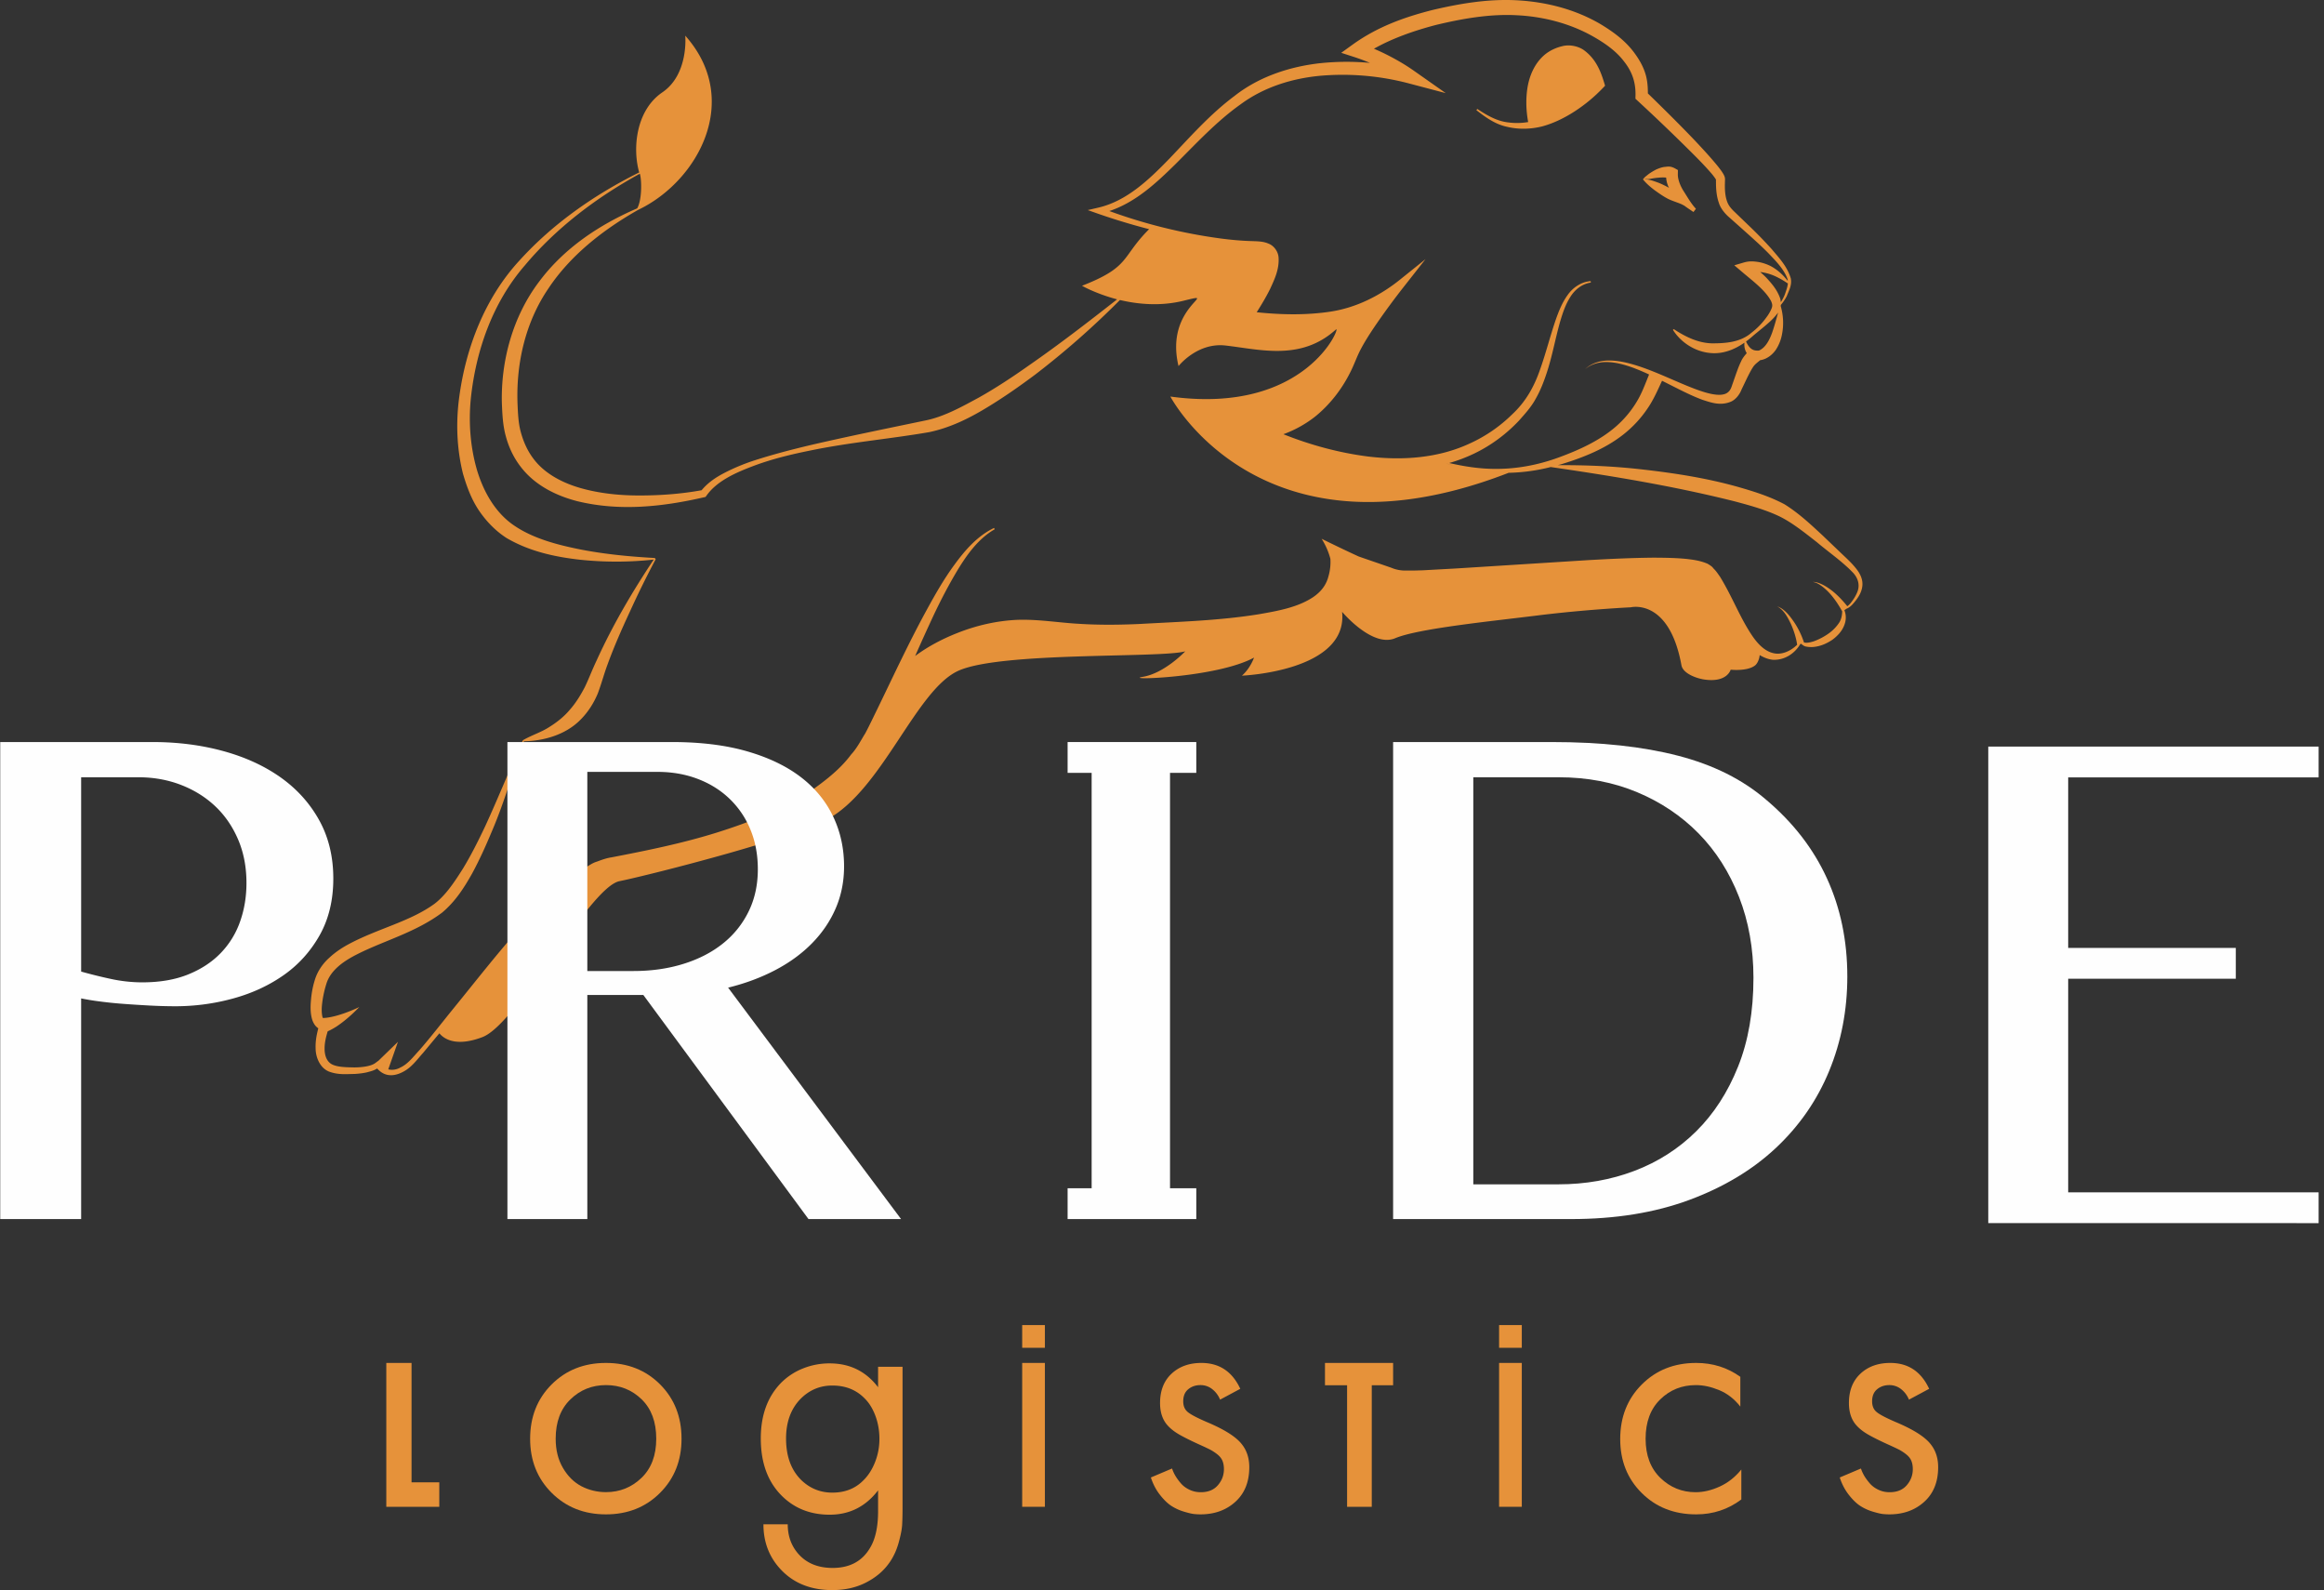 <svg xmlns="http://www.w3.org/2000/svg" width="307" height="210" viewBox="0 0 307 210"><rect x="0" y="0" width="307" height="210" fill="#333333" stroke="none"/><defs><clipPath id="k9oxa"><path d="M262.65 98.6h43.641v62.935H262.65z"/></clipPath><clipPath id="k9oxb"><path d="M100.5 180.06h18.726V210H100.5z"/></clipPath><clipPath id="k9oxc"><path d="M.03 209h306V0H.03z"/></clipPath></defs><g><g><g><path fill="#e6923a" d="M218.58 25.124c-.55-.425-.996-.777-1.55-1.435.084-.091.209-.268.403-.419.183-.142.284-.237.44-.345.29-.198.598-.382.923-.548.336-.141.69-.281 1.086-.334.435-.022.75-.169 1.477.248l.293.168-.01.579c-.011.567.264 1.422.755 2.19.491.758.978 1.642 1.633 2.344l-.323.428-.004-.002c-.397-.273-.806-.536-1.198-.829-.146-.075-.286-.164-.441-.226-.61-.259-1.26-.434-1.836-.744-.572-.31-1.11-.69-1.647-1.075m-.911-1.464c-.108 0-.28-.031-.494.029.612-.044 1.32.235 1.924.45a12.8 12.8 0 0 1 1.378.666c-.023-.046-.051-.086-.073-.133a3.592 3.592 0 0 1-.308-1.216c-.047-.006-.095-.015-.136-.013a5.076 5.076 0 0 0-.87.024c-.31.02-.629.065-.952.129a3.78 3.78 0 0 1-.47.064"/></g><g><path fill="#e6923a" d="M203.766 16.682c1.523-.423 2.951-1.133 4.277-1.993a20.788 20.788 0 0 0 3.689-3.057l.298-.313-.136-.451c-.49-1.608-1.157-3.18-2.735-4.298-.801-.52-1.896-.704-2.79-.469-.827.197-1.654.572-2.338 1.146-1.375 1.177-2.04 2.885-2.274 4.478-.214 1.498-.146 2.97.113 4.394a8.728 8.728 0 0 1-2.662.045c-1.473-.166-2.799-.943-4.06-1.777l-.118.156c1.204.952 2.52 1.889 4.07 2.208 1.52.363 3.134.32 4.666-.069"/></g><g><path fill="#e6923a" d="M245.294 75.22c.331.441.623.964.709 1.553.09.585-.057 1.175-.302 1.672-.253.495-.582.924-.943 1.328a2.592 2.592 0 0 1-.64.533.509.509 0 0 1-.162.067l-.314.207c.238.585.253 1.288.013 1.914-.29.831-.908 1.482-1.577 1.983-.694.47-1.468.827-2.31.941a3.41 3.41 0 0 1-1.287-.048 1.284 1.284 0 0 1-.526-.341l-.137.031c-.71 1.22-2.061 2.167-3.66 2.072-.638-.072-1.19-.316-1.708-.617-.031.52-.289 1.101-.588 1.352-1.021.827-3.241.577-3.241.577s-.462 1.77-3.55 1.288c-.964-.154-2.738-.768-2.951-1.865-1.62-8.934-6.693-7.662-6.693-7.662s-6.039.288-12.48 1.097c-6.213.77-15.609 1.712-18.636 2.983-3.028 1.289-7.02-3.484-7.02-3.484.829 7.872-13.234 8.432-13.234 8.432 1.118-.962 1.601-2.387 1.601-2.387-4.94 2.695-17.555 3.02-14.68 2.54 2.875-.481 5.594-3.368 5.594-3.368-3.203.924-24.421.02-29.996 2.58-5.574 2.54-9.974 15.59-17.226 19.576-2.317 1.27-7.775 3.002-13.272 4.56-6.058 1.714-12.153 3.215-14.238 3.638-3.992.79-13.483 18.844-18.112 20.596-3.666 1.398-5.2.099-5.685-.503l-2.169 2.606c-.787.87-1.517 1.937-2.694 2.516-.564.289-1.243.503-1.944.375-.57-.099-1.034-.425-1.418-.85-.455.296-.875.374-1.327.503-.544.124-1.089.183-1.633.219-1.089.01-2.125.145-3.349-.297-1.26-.474-1.81-1.946-1.814-3.049-.04-.937.122-1.809.354-2.68a2.031 2.031 0 0 1-.417-.383 2.63 2.63 0 0 1-.446-.96c-.154-.622-.168-1.203-.15-1.765.064-1.145.199-2.145.551-3.274.342-1.141 1.051-2.17 1.906-2.93.841-.786 1.787-1.397 2.749-1.898 3.819-2.01 7.997-2.916 11.198-5.267 1.49-1.158 2.633-2.91 3.72-4.624 1.065-1.754 1.994-3.605 2.882-5.476.874-1.88 1.69-3.794 2.513-5.708.857-1.92 1.47-3.857 2.543-5.778 1.242-.703 2.413-1.042 3.456-1.724 1.038-.644 1.968-1.387 2.722-2.289.776-.875 1.394-1.882 1.954-2.94.512-1.04 1-2.346 1.559-3.51 2.131-4.704 4.733-9.121 7.566-13.379-3.22.352-6.473.358-9.72.02-3.3-.371-6.653-1.079-9.715-2.866-1.504-.969-2.758-2.289-3.726-3.75-.967-1.476-1.56-3.12-2.039-4.765-.825-3.326-.94-6.754-.493-10.072.88-6.59 3.403-13.106 7.931-18.035 4.46-4.923 9.96-8.734 15.834-11.66l.034.07c-.94-3.197-.471-8.265 3.032-10.646 3.51-2.387 3.03-7.489 3.03-7.489 7.503 8.432 1.755 19.096-6.058 22.926-.057.025-.114.055-.169.082-4.667 2.647-8.955 6.02-11.854 10.382-3.022 4.436-4.262 9.829-4.079 15.147.057 1.35.106 2.642.445 3.857.334 1.21.838 2.36 1.572 3.358 1.458 2.028 3.839 3.293 6.356 4.009 2.538.714 5.247.983 7.955.964 2.662-.008 5.37-.214 7.992-.692.863-1.043 1.963-1.754 3.085-2.327a26.405 26.405 0 0 1 3.672-1.539c2.51-.823 5.057-1.482 7.615-2.093 5.116-1.185 10.286-2.23 15.382-3.293 2.39-.522 4.675-1.798 6.925-3.017 2.247-1.265 4.416-2.701 6.54-4.202 3.982-2.758 7.835-5.73 11.669-8.738-2.794-.733-4.638-1.792-4.638-1.792 6.463-2.52 5.138-3.76 8.864-7.476a86.654 86.654 0 0 1-6.77-2.05l-1.334-.47 1.395-.325c3.766-.875 6.699-3.697 9.402-6.482 2.711-2.834 5.35-5.853 8.604-8.277 3.22-2.535 7.286-3.872 11.306-4.316a33.595 33.595 0 0 1 6.57-.04 26.237 26.237 0 0 0-1.972-.741l-1.821-.59 1.502-1.082c3.281-2.362 6.828-3.621 10.508-4.562C192.843.47 196.6-.175 200.46.042c3.817.215 7.65 1.19 10.99 3.158 1.646.994 3.256 2.158 4.465 3.807.579.792 1.114 1.676 1.427 2.685.287.888.34 1.798.342 2.646 2.093 2.036 4.165 4.085 6.186 6.198 1.042 1.112 2.078 2.218 3.058 3.426.244.307.483.61.715.998.055.086.12.23.175.358.034.114.057.27.059.356l-.006.14-.015.552c-.01.725.036 1.43.234 2.066.19.667.56 1.095 1.131 1.634l1.629 1.568a57.637 57.637 0 0 1 3.19 3.266c.977 1.162 2.066 2.299 2.526 3.878.163.897-.245 1.58-.519 2.3a5.962 5.962 0 0 1-.795 1.187c-.003.05-.017.099-.024.151a7.882 7.882 0 0 1 .165 3.786 5.528 5.528 0 0 1-.804 1.992c-.428.619-1.112 1.19-1.929 1.351l-.122.023h-.019c-.502.422-.736.571-.99.984-.261.404-.512.911-.757 1.4l-.722 1.51c-.21.549-.69 1.269-1.38 1.579-1.42.595-2.652.115-3.734-.224-1.095-.4-2.119-.897-3.13-1.398-.753-.377-1.5-.758-2.249-1.132-.534 1.137-1.116 2.505-1.92 3.661a15.101 15.101 0 0 1-3.192 3.436c-2.469 1.937-5.356 3.055-8.225 3.937-.144.044-.291.072-.435.114 3.769-.023 7.541.143 11.29.579 4.217.482 8.428 1.137 12.551 2.301 2.064.592 4.108 1.228 6.107 2.283 1.939 1.216 3.466 2.667 5.03 4.114l2.29 2.191c.757.727 1.565 1.428 2.24 2.316m-11.166-31.362c.278-.813.517-1.687.762-2.584a7.91 7.91 0 0 1-.971 1.097c-.736.687-1.51 1.287-2.264 1.912-.31.284-.648.56-1.004.819.192.41.424.773.713.973.308.22.633.246.994.223.841-.358 1.38-1.33 1.77-2.44m1.629-4.91c.167-.478.378-1.021.42-1.514-.403-.257-.794-.518-1.21-.722a6.714 6.714 0 0 0-2.441-.787c.285.25.568.502.834.782.684.746 1.376 1.531 1.776 2.63.062.169.093.369.108.577.203-.305.374-.634.513-.966M155.26 21.695c-2.488 2.446-5.24 5.03-8.717 6.177a70.081 70.081 0 0 0 14.75 3.63c1.365.179 2.736.303 4.11.339.662.03 1.44.017 2.152.328.743.272 1.306 1.078 1.344 1.853.1 1.55-.534 2.87-1.116 4.135-.53 1.068-1.14 2.085-1.773 3.08 3.229.337 6.529.403 9.721-.077 3.376-.506 6.533-2.08 9.187-4.211l3.393-2.723-2.692 3.426a95.062 95.062 0 0 0-4.1 5.583c-.64.954-1.26 1.925-1.78 2.917-.499.936-.887 2.113-1.448 3.17-1.087 2.137-2.604 4.091-4.495 5.643a15.196 15.196 0 0 1-4.26 2.381c3.57 1.428 7.354 2.455 11.16 2.941 4.568.558 9.326.217 13.475-1.724a19.423 19.423 0 0 0 5.612-3.865c1.711-1.592 2.823-3.523 3.604-5.74.79-2.183 1.357-4.48 2.13-6.74.398-1.122.843-2.254 1.563-3.248.694-1 1.823-1.756 3.047-1.842l.023.191c-1.163.169-2.112.93-2.71 1.9-.622.96-.995 2.075-1.327 3.189-.647 2.247-1.044 4.588-1.8 6.868-.38 1.141-.814 2.278-1.426 3.35-.587 1.105-1.433 2.023-2.226 2.922-1.669 1.769-3.66 3.261-5.87 4.327a20.986 20.986 0 0 1-3.353 1.276c1.93.442 3.887.751 5.853.772 2.952.049 5.877-.499 8.632-1.513 2.756-1.009 5.461-2.253 7.599-4.133a13.59 13.59 0 0 0 2.692-3.228c.677-1.107 1.084-2.257 1.629-3.59a29.851 29.851 0 0 0-2.11-.893c-1.045-.376-2.123-.688-3.23-.74-1.1-.072-2.252.206-3.12.938.817-.785 1.986-1.153 3.122-1.15 1.145-.014 2.272.239 3.36.557 2.178.654 4.233 1.619 6.293 2.49 1.03.434 2.063.855 3.104 1.163 1.01.294 2.162.492 2.833.1.33-.197.53-.473.688-.974l.56-1.602c.198-.54.383-1.07.668-1.647.159-.375.456-.747.737-1.059-.005-.008-.015-.015-.021-.025a2.15 2.15 0 0 1-.283-1.364c-1.239.86-2.716 1.488-4.317 1.383-2.144-.122-4.083-1.396-5.13-3.074l.104-.1c1.643 1.087 3.312 1.85 5.087 1.883 1.703-.002 3.72-.116 5.19-1.41a9.62 9.62 0 0 0 1.986-2.05c.279-.376.515-.78.675-1.18.129-.348.083-.554-.074-.927-.75-1.431-2.403-2.648-3.78-3.819l-1.085-.922 1.26-.369c.736-.216 1.303-.155 1.92-.067a5.906 5.906 0 0 1 1.683.569c.893.492 1.614 1.166 2.199 1.932-.01-.073-.002-.151-.023-.22-.46-1.333-1.585-2.447-2.602-3.513-1.053-1.063-2.186-2.055-3.308-3.063l-1.701-1.516c-.553-.463-1.232-1.198-1.469-2.01-.282-.8-.358-1.624-.377-2.407l-.005-.581v-.076c-.025-.036-.031-.067-.08-.135a8.306 8.306 0 0 0-.64-.817c-.965-1.107-2.042-2.175-3.11-3.23a265.446 265.446 0 0 0-6.54-6.248l-.266-.249.008-.35c.051-1.808-.443-3.238-1.55-4.617-1.007-1.324-2.476-2.356-3.999-3.223-3.068-1.748-6.596-2.66-10.145-2.834-3.543-.19-7.155.44-10.672 1.284-2.83.741-5.714 1.74-8.187 3.14.618.26 1.226.545 1.823.848 1.2.613 2.331 1.267 3.47 2.068l4.195 2.947-4.994-1.316a34.358 34.358 0 0 0-11.424-.991c-3.82.334-7.574 1.494-10.666 3.773-3.158 2.233-5.832 5.133-8.64 7.929m35.872 39.538c-.008 0-.015.002-.023.004.283.072.572.158.852.223-.276-.076-.555-.147-.829-.227m54.185 17.037c.422-.937.152-1.914-.54-2.64-1.38-1.449-3.192-2.693-4.781-4.034-1.642-1.28-3.313-2.634-5.073-3.466-1.778-.831-3.808-1.396-5.806-1.924-7.928-1.99-16.07-3.34-24.272-4.525a24.659 24.659 0 0 1-5.553.762c-9.704 3.771-17.596 4.424-23.873 3.46-14.912-2.272-20.815-13.532-20.815-13.532 18.076 2.482 22.627-9.546 21.874-8.853-.308.27-.616.518-.924.75-4.38 3.214-9.318 1.867-13.64 1.366-3.761-.443-6.23 2.714-6.23 2.714-1.929-8.007 5.807-9.894.637-8.624-3.076.753-6.03.452-8.379-.101a110.475 110.475 0 0 1-11.174 9.834c-2.112 1.577-4.277 3.095-6.56 4.464-2.277 1.372-4.706 2.568-7.46 3.151-5.202.895-10.418 1.34-15.544 2.394-2.56.512-5.108 1.116-7.547 2.024-2.382.89-4.942 1.998-6.339 3.981l-.107.154-.177.042c-5.436 1.25-11.13 1.897-16.769.526-2.762-.713-5.595-2.08-7.467-4.529-.935-1.198-1.593-2.598-1.977-4.04-.405-1.448-.462-2.935-.523-4.329-.154-5.668 1.458-11.512 4.899-16.07 3.323-4.48 8.04-7.582 12.979-9.71.639-1.146.586-3.637.384-4.422 0-.038-.02-.057-.02-.076-.008-.042-.02-.042-.033-.067-5.718 3.132-11.031 7.148-15.184 12.112-4.243 4.893-6.458 11.226-7.127 17.572-.313 3.177-.064 6.399.8 9.397.883 2.968 2.483 5.752 4.975 7.411 2.523 1.703 5.714 2.535 8.86 3.154 3.175.608 6.435.92 9.706 1.099l.004.095.084.05a125.858 125.858 0 0 0-3.418 6.94c-1.084 2.33-2.12 4.684-2.99 7.083-.447 1.214-.745 2.372-1.245 3.71-.53 1.277-1.293 2.486-2.297 3.486-2.013 2.046-4.982 2.802-7.461 2.84-1.393 3.805-2.543 7.923-4.182 11.763-.81 1.937-1.665 3.864-2.682 5.73-1.043 1.85-2.203 3.68-3.973 5.155-3.57 2.653-7.767 3.712-11.34 5.555-1.761.9-3.397 2.095-3.922 3.823a14.19 14.19 0 0 0-.589 2.864c-.042.473-.04.947.036 1.343a.912.912 0 0 0 .11.345l-.007-.04c.268.021.743-.059 1.13-.137.407-.086.818-.2 1.23-.33.82-.263 1.637-.594 2.439-.973a20.414 20.414 0 0 1-1.982 1.82c-.356.283-.728.557-1.122.812-.338.206-.66.396-1.07.575-.23.736-.414 1.513-.41 2.25-.012.944.286 1.811 1.062 2.154.743.341 1.89.343 2.887.364.962-.008 2.16-.143 2.743-.576l.396-.295.004.008 2.596-2.516-1.279 3.634c.506.12 1.076.055 1.589-.238 1.023-.467 1.724-1.44 2.54-2.31 1.562-1.795 3.02-3.694 4.528-5.547 3.022-3.706 5.955-7.491 9.175-11.062 1.63-1.767 3.239-3.565 5.102-5.148.439-.42.93-.792 1.422-1.164.492-.375.96-.771 1.525-1.078.566-.306 1.039-.706 1.716-.897.641-.247 1.287-.466 1.855-.548 4.71-.905 9.355-1.848 13.873-3.255 4.496-1.404 8.902-3.158 12.768-5.72 1.871-1.337 3.698-2.786 5.049-4.611.78-.84 1.28-1.855 1.88-2.815.548-1.03 1.061-2.125 1.585-3.19 2.084-4.29 4.095-8.634 6.393-12.854 1.148-2.107 2.33-4.21 3.76-6.162 1.407-1.935 3.057-3.85 5.27-4.904l.083.173c-2.061 1.183-3.511 3.139-4.748 5.135-1.23 2.021-2.331 4.125-3.346 6.276a282.705 282.705 0 0 0-2.416 5.325c1.69-1.249 3.568-2.242 5.532-3.017 2.535-1.013 5.252-1.638 7.991-1.756 2.768-.086 5.419.375 8.084.524 2.667.173 5.338.145 8.005.025 5.323-.296 10.651-.454 15.798-1.29 2.53-.438 5.165-.914 7.178-2.266.996-.688 1.72-1.547 2.03-2.819.202-.71.28-1.47.234-2.232a9.428 9.428 0 0 0-1.156-2.644c.232.11 2.477 1.23 4.907 2.341l4.284 1.478a4.748 4.748 0 0 0 2.038.373c.711.015 1.433-.01 2.154-.032l4.332-.238 17.374-1.097c2.901-.166 5.809-.303 8.738-.334 1.466.008 2.935.023 4.44.174.759.097 1.495.181 2.367.491l.329.128c.139.078.274.165.405.255.302.2.331.327.51.495.309.318.505.642.743.966 1.604 2.62 2.602 5.296 4.142 7.628.75 1.146 1.7 2.198 2.92 2.476 1.068.26 2.269-.259 3.132-1.113-.135-.937-.437-1.885-.84-2.78-.424-.871-.905-1.81-1.802-2.292.979.339 1.644 1.23 2.222 2.057a11.17 11.17 0 0 1 1.325 2.718c.4.097.882-.03 1.291-.156a8.252 8.252 0 0 0 1.92-1.002 5.43 5.43 0 0 0 1.465-1.506c.257-.417.354-.918.371-1.448-.45-.815-.962-1.602-1.587-2.304a7.517 7.517 0 0 0-1.034-.97c-.377-.278-.793-.548-1.276-.609.491-.019.97.186 1.405.405.439.231.85.515 1.237.825.717.577 1.348 1.257 1.928 1.977.186-.124.367-.32.5-.489.315-.404.597-.846.79-1.305"/></g><g><path fill="#fefefe" d="M.03 98h20.142c3.303 0 6.41.397 9.321 1.194 2.912.798 5.444 1.96 7.596 3.489 2.15 1.53 3.845 3.415 5.084 5.654 1.237 2.242 1.857 4.805 1.857 7.69 0 2.843-.597 5.33-1.791 7.465-1.197 2.13-2.772 3.887-4.727 5.264-1.956 1.379-4.184 2.414-6.683 3.102a28.708 28.708 0 0 1-7.659 1.035c-1.128 0-2.293-.034-3.487-.099a161.75 161.75 0 0 1-3.488-.224 53.531 53.531 0 0 1-3.13-.326 33.24 33.24 0 0 1-2.346-.386V161H.03zm10.69 30.314a63.98 63.98 0 0 0 3.91.968c1.392.302 2.783.454 4.172.454 2.304 0 4.313-.345 6.03-1.033 1.718-.691 3.151-1.628 4.303-2.814a11.336 11.336 0 0 0 2.575-4.168c.566-1.594.847-3.297.847-5.107 0-2.112-.368-4.029-1.107-5.753-.74-1.724-1.75-3.19-3.032-4.395-1.282-1.207-2.791-2.143-4.53-2.813-1.738-.668-3.608-1.002-5.607-1.002h-7.562z"/></g><g><path fill="#fefefe" d="M67.03 98h21.752c3.778 0 7.08.41 9.911 1.226 2.833.818 5.193 1.95 7.079 3.392 1.89 1.444 3.315 3.178 4.281 5.203.966 2.024 1.447 4.221 1.447 6.591 0 1.982-.364 3.823-1.093 5.525-.73 1.7-1.77 3.24-3.122 4.62-1.35 1.379-2.97 2.563-4.858 3.553-1.888.991-3.97 1.768-6.244 2.326L119.03 161h-12.228l-21.816-29.594h-7.4V161H67.03zm10.555 30.24h6.113c2.36 0 4.549-.312 6.564-.938 2.017-.623 3.755-1.517 5.214-2.68a12.237 12.237 0 0 0 3.41-4.234c.817-1.658 1.223-3.52 1.223-5.587 0-1.898-.32-3.63-.964-5.202a11.805 11.805 0 0 0-2.737-4.072c-1.179-1.142-2.584-2.025-4.214-2.649-1.63-.625-3.412-.938-5.342-.938h-9.267z"/></g><g><path fill="#fefefe" d="M184.03 98h20.99c6.46 0 12.013.602 16.664 1.81 4.65 1.204 8.525 3.144 11.625 5.813 3.575 3.017 6.254 6.484 8.04 10.405 1.79 3.919 2.681 8.228 2.681 12.923 0 4.435-.797 8.593-2.39 12.47-1.592 3.877-3.94 7.269-7.038 10.178-3.101 2.907-6.924 5.201-11.466 6.88-4.542 1.681-9.74 2.521-15.596 2.521h-23.51zm10.593 58.412h11.236c3.575 0 6.924-.592 10.046-1.778 3.12-1.184 5.844-2.928 8.17-5.233 2.324-2.304 4.164-5.146 5.52-8.53 1.356-3.381 2.036-7.29 2.036-11.727 0-3.877-.636-7.443-1.907-10.694-1.27-3.251-3.046-6.04-5.327-8.368-2.282-2.326-4.995-4.146-8.138-5.46-3.145-1.314-6.588-1.97-10.335-1.97h-11.301z"/></g><g><g/><g clip-path="url(#k9oxa)"><path fill="#fefefe" d="M306.291 98.6v4.066h-33.084v22.527h22.143v4.068h-22.143v28.206h33.084v4.068H262.65V98.6z"/></g></g><g><path fill="#fefefe" d="M158.03 102.07V98h-17v4.07h3.176v54.86h-3.176V161h17v-4.07h-3.471v-54.86z"/></g><g><path fill="#e6923a" d="M87.19 197.162c-1.894 1.892-4.276 2.838-7.148 2.838s-5.259-.946-7.161-2.838c-1.9-1.891-2.851-4.274-2.851-7.15 0-2.891.948-5.283 2.842-7.174 1.894-1.892 4.285-2.838 7.17-2.838 2.884 0 5.27.946 7.16 2.838 1.884 1.891 2.828 4.283 2.828 7.174 0 2.876-.946 5.259-2.84 7.15m-7.143-14.235c-1.836 0-3.405.63-4.698 1.889-1.299 1.258-1.944 2.987-1.944 5.19 0 1.49.32 2.779.968 3.875.64 1.093 1.46 1.895 2.451 2.414.994.51 2.068.768 3.223.768 1.821 0 3.383-.625 4.687-1.876 1.303-1.25 1.955-2.976 1.955-5.18 0-2.22-.644-3.954-1.932-5.204-1.288-1.25-2.86-1.876-4.71-1.876"/></g><g><g/><g clip-path="url(#k9oxb)"><path fill="#e6923a" d="M115.994 183.209v-2.703h3.232v18.532c0 .981-.021 1.775-.055 2.377-.04.606-.202 1.408-.483 2.412-.29 1.005-.71 1.886-1.266 2.646-.748 1.043-1.766 1.89-3.054 2.545-1.291.655-2.763.983-4.418.983-2.755 0-4.975-.855-6.66-2.568-1.627-1.651-2.44-3.69-2.44-6.119h3.21c0 1.55.476 2.86 1.427 3.932 1.086 1.218 2.588 1.828 4.507 1.828 2.255 0 3.904-.885 4.943-2.656.704-1.16 1.057-2.775 1.057-4.844v-2.746c-1.642 2.144-3.774 3.215-6.395 3.215-2.58 0-4.712-.856-6.396-2.569-1.802-1.83-2.703-4.33-2.703-7.5 0-3.08.9-5.536 2.703-7.369a8.477 8.477 0 0 1 2.868-1.875 9.336 9.336 0 0 1 3.528-.67c2.665 0 4.797 1.05 6.395 3.149m-6.044-.224c-1.643 0-3.05.595-4.222 1.787-1.26 1.31-1.89 3.046-1.89 5.207 0 2.397.703 4.259 2.11 5.586 1.128 1.042 2.462 1.563 4.002 1.563 1.67 0 3.033-.536 4.088-1.607.645-.626 1.161-1.426 1.55-2.404a8.273 8.273 0 0 0 .582-3.094c0-1.086-.18-2.107-.538-3.061-.36-.952-.838-1.72-1.439-2.301-1.099-1.117-2.514-1.676-4.243-1.676"/></g></g><g/><g clip-path="url(#k9oxc)"><path fill="#e6923a" d="M135.03 199h3v-19h-3z"/></g><g clip-path="url(#k9oxc)"><path fill="#e6923a" d="M135.03 178h3v-3h-3z"/></g><g clip-path="url(#k9oxc)"><path fill="#e6923a" d="M198.03 199h3v-19h-3z"/></g><g clip-path="url(#k9oxc)"><path fill="#e6923a" d="M198.03 178h3v-3h-3z"/></g><g clip-path="url(#k9oxc)"><path fill="#e6923a" d="M163.84 183.418l-2.667 1.43a3.351 3.351 0 0 0-1.034-1.385 2.472 2.472 0 0 0-1.564-.536c-.631 0-1.168.184-1.61.549-.44.365-.661.895-.661 1.595 0 .626.208 1.104.619 1.43.41.33 1.219.752 2.423 1.275 2.35.982 3.907 1.958 4.67 2.928.677.832 1.014 1.853 1.014 3.061 0 1.935-.61 3.461-1.83 4.567-1.218 1.11-2.76 1.668-4.625 1.668-.265 0-.545-.017-.838-.045-.294-.032-.736-.134-1.334-.314a6.526 6.526 0 0 1-1.63-.738c-.492-.312-1-.797-1.518-1.452-.524-.654-.93-1.429-1.225-2.323l2.798-1.185c.103.313.242.623.419.928.177.306.415.637.716.993.3.359.684.65 1.145.871.465.225.966.338 1.511.338.984 0 1.74-.31 2.27-.931.528-.615.792-1.32.792-2.11 0-.431-.066-.805-.198-1.116-.133-.314-.36-.596-.682-.85a6.29 6.29 0 0 0-.893-.592c-.274-.14-.686-.34-1.244-.591-1.266-.568-2.24-1.053-2.933-1.454-.688-.402-1.232-.85-1.63-1.339-.572-.715-.858-1.646-.858-2.795 0-1.637.507-2.93 1.52-3.875 1.012-.946 2.328-1.42 3.945-1.42 2.364 0 4.076 1.14 5.133 3.418"/></g><g clip-path="url(#k9oxc)"><path fill="#e6923a" d="M184.03 182.949h-2.82V199h-3.259v-16.051h-2.921V180h9z"/></g><g clip-path="url(#k9oxc)"><path fill="#e6923a" d="M54.365 195.768V180H51.03v19h7v-3.232z"/></g><g clip-path="url(#k9oxc)"><path fill="#e6923a" d="M229.897 181.832v3.933c-.78-.997-1.706-1.721-2.779-2.167-1.075-.447-2.104-.67-3.091-.67-1.854 0-3.425.63-4.71 1.889-1.29 1.258-1.932 2.99-1.932 5.195 0 2.188.651 3.913 1.952 5.173 1.303 1.258 2.851 1.888 4.646 1.888 1.043 0 2.11-.25 3.2-.75 1.088-.497 2.037-1.247 2.847-2.246v3.957c-1.752 1.31-3.736 1.966-5.959 1.966-2.914 0-5.316-.942-7.207-2.83-1.89-1.88-2.834-4.254-2.834-7.113 0-2.906.949-5.31 2.847-7.207 1.9-1.902 4.297-2.85 7.194-2.85 2.178 0 4.12.61 5.826 1.832"/></g><g clip-path="url(#k9oxc)"><path fill="#e6923a" d="M254.84 183.418l-2.667 1.43a3.351 3.351 0 0 0-1.034-1.385 2.472 2.472 0 0 0-1.564-.536c-.631 0-1.168.184-1.608.549-.442.365-.661.895-.661 1.595 0 .626.206 1.104.617 1.43.41.33 1.219.752 2.423 1.275 2.35.982 3.907 1.958 4.67 2.928.677.832 1.014 1.853 1.014 3.061 0 1.935-.61 3.461-1.83 4.567-1.218 1.11-2.76 1.668-4.625 1.668-.265 0-.543-.017-.838-.045-.294-.032-.736-.134-1.334-.314a6.526 6.526 0 0 1-1.63-.738c-.492-.312-1-.797-1.518-1.452-.524-.654-.93-1.429-1.225-2.323l2.8-1.185c.103.313.24.623.417.928.177.306.415.637.716.993.3.359.684.65 1.145.871.465.225.966.338 1.511.338.984 0 1.74-.31 2.27-.931.528-.615.792-1.32.792-2.11 0-.431-.066-.805-.198-1.116-.133-.314-.36-.596-.682-.85a6.29 6.29 0 0 0-.893-.592c-.274-.14-.686-.34-1.244-.591-1.266-.568-2.24-1.053-2.933-1.454-.688-.402-1.232-.85-1.63-1.339-.572-.715-.858-1.646-.858-2.795 0-1.637.507-2.93 1.52-3.875 1.012-.946 2.328-1.42 3.945-1.42 2.364 0 4.076 1.14 5.133 3.418"/></g></g></g></svg>